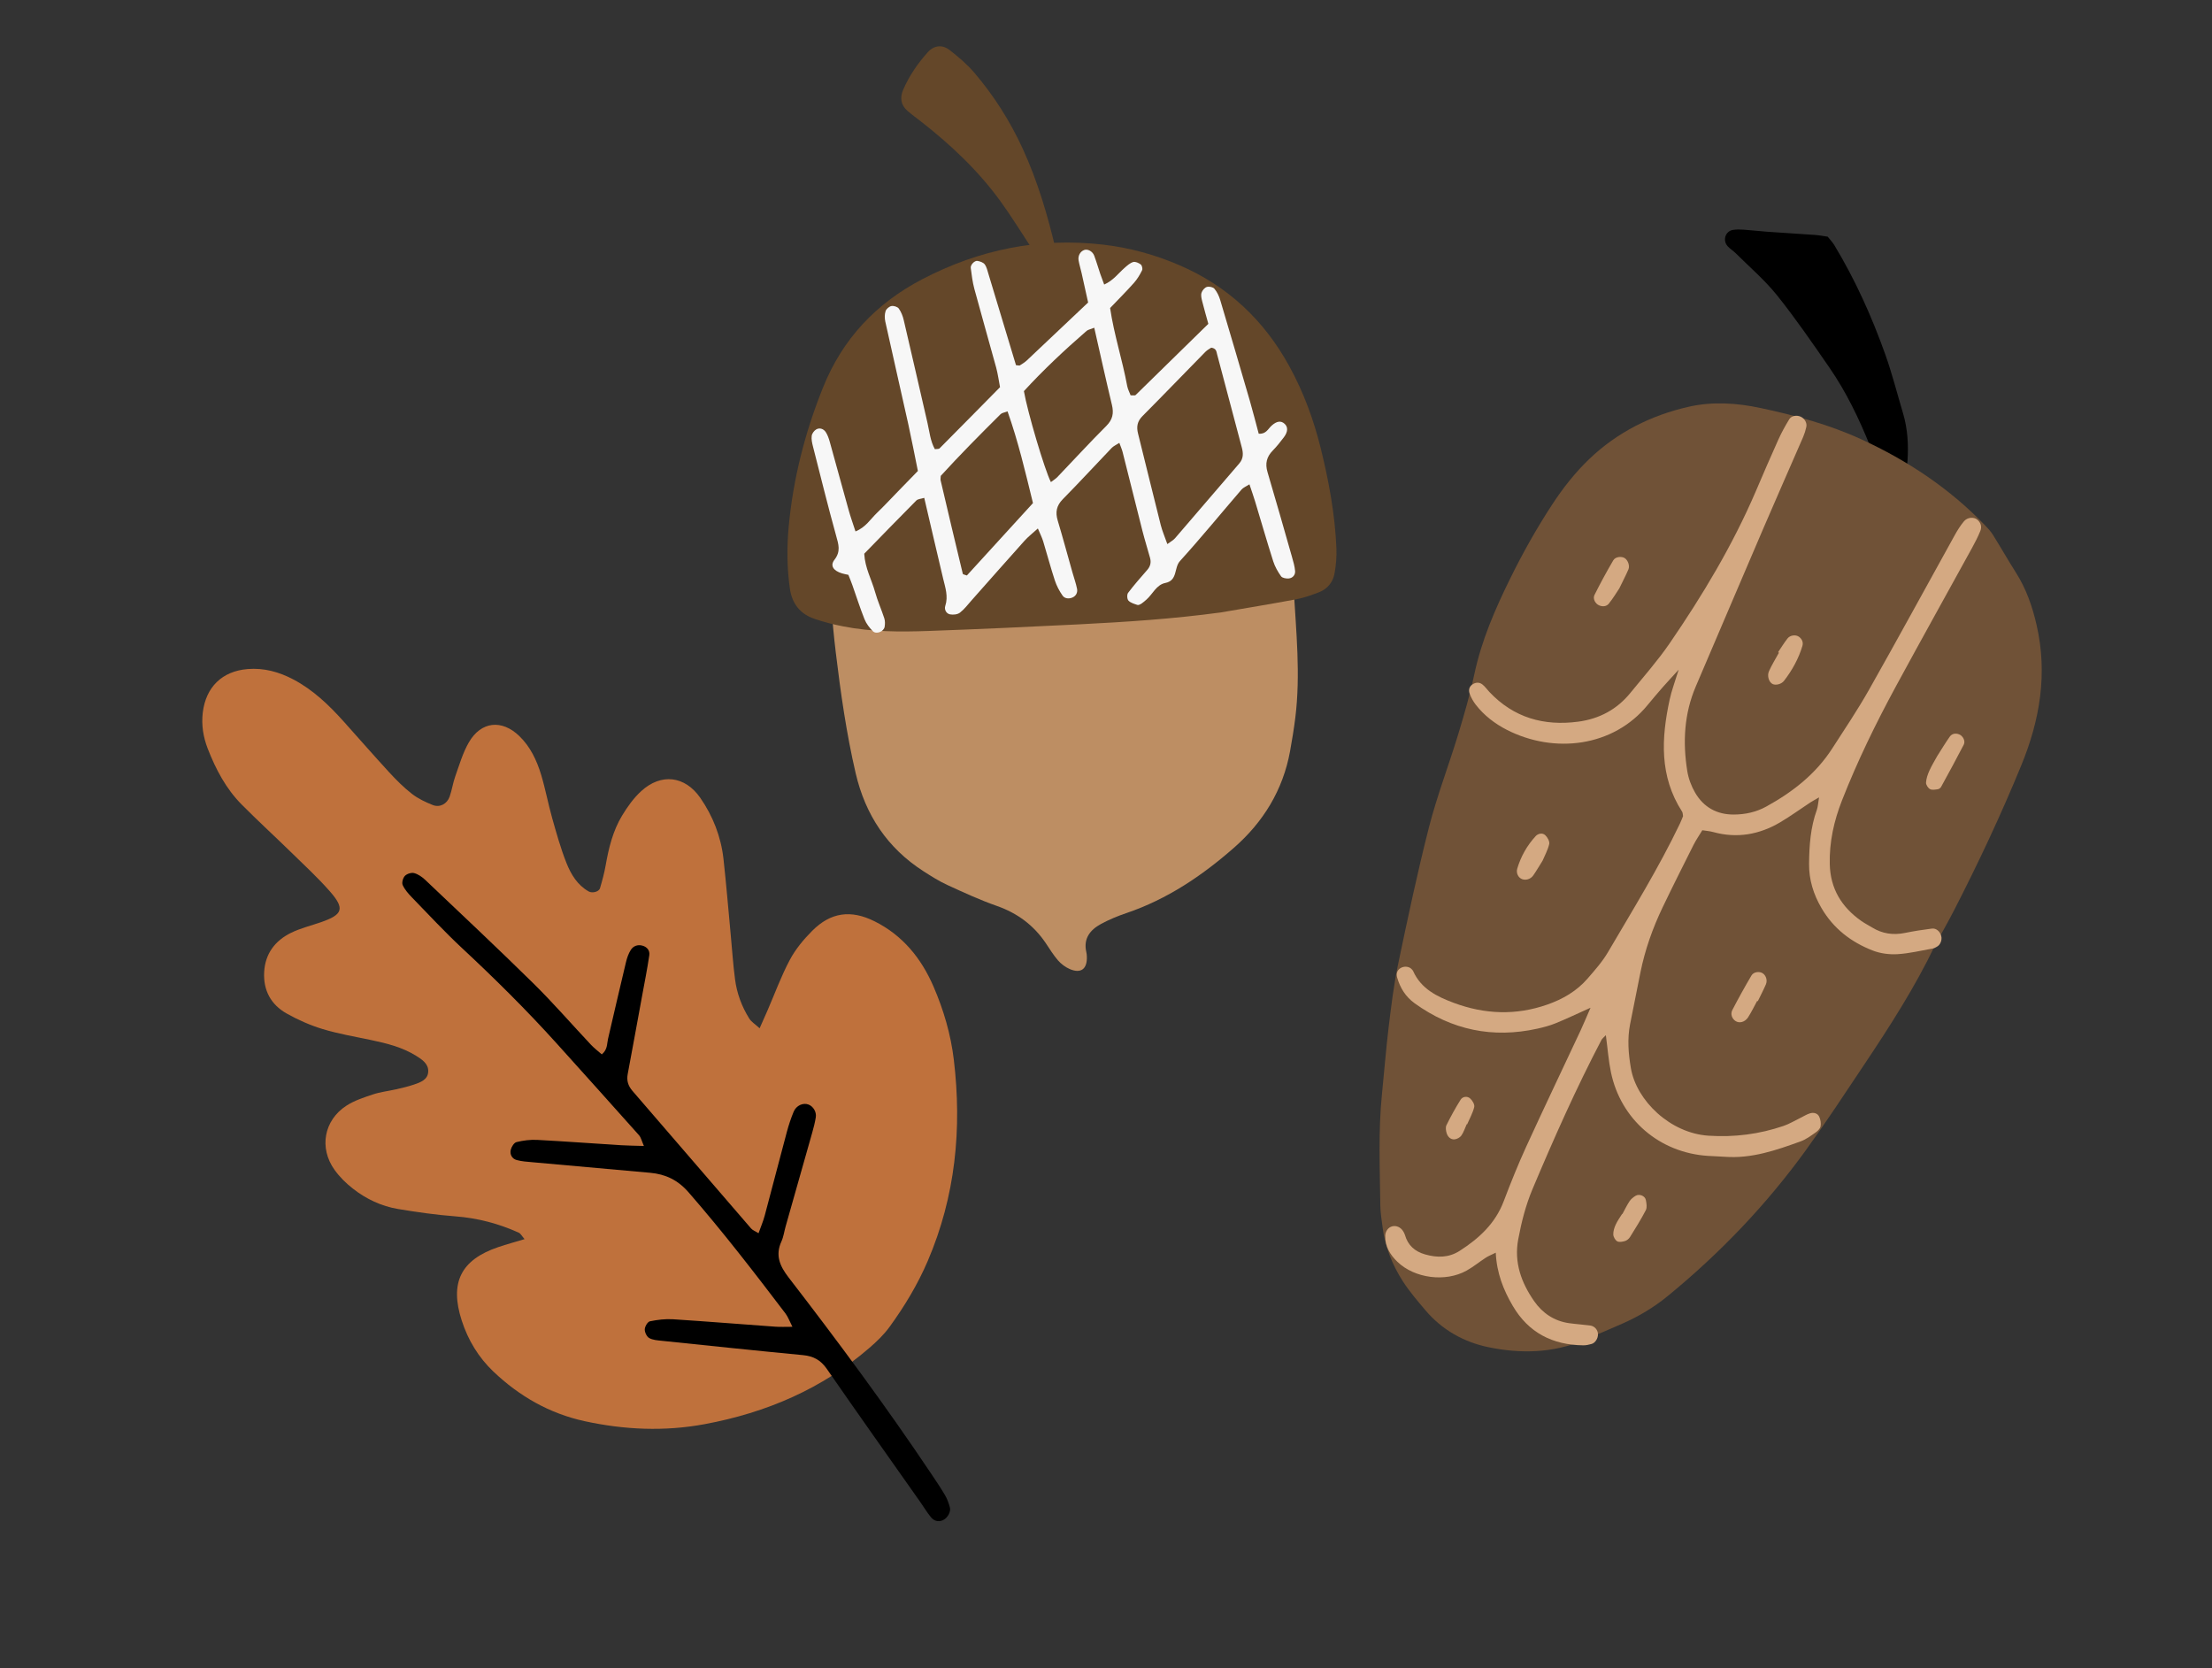 <svg width="244" height="184" viewBox="0 0 244 184" fill="none" xmlns="http://www.w3.org/2000/svg">
<rect x="0" y="0" width="244" height="184" fill="#333333" stroke="none"/>
<g class="leaf" clip-path="url(#clip0_712_10827)">
<path d="M83.794 113.412C84.143 112.618 84.412 112.029 84.671 111.432C85.477 109.572 86.173 107.652 87.124 105.87C87.748 104.697 88.642 103.619 89.587 102.673C91.635 100.613 93.866 100.315 96.481 101.623C99.569 103.165 101.615 105.685 102.963 108.791C104.085 111.376 104.88 114.093 105.213 116.88C106.125 124.506 105.395 131.943 102.341 139.074C101.229 141.669 99.785 144.068 98.131 146.342C97.512 147.195 96.731 147.951 95.931 148.642C90.68 153.195 84.518 155.817 77.742 157.079C73.301 157.905 68.88 157.707 64.48 156.75C60.592 155.899 57.279 153.995 54.417 151.273C52.775 149.705 51.632 147.812 50.934 145.657C49.577 141.467 50.837 138.945 54.982 137.545C55.885 137.237 56.811 136.991 57.864 136.674C57.578 136.348 57.442 136.064 57.218 135.96C54.998 134.954 52.681 134.348 50.231 134.16C48.114 134 46.004 133.697 43.905 133.349C42.067 133.04 40.389 132.248 38.924 131.1C38.173 130.512 37.466 129.816 36.912 129.044C35.175 126.633 35.72 123.573 38.207 121.957C39.081 121.39 40.122 121.05 41.125 120.715C41.946 120.441 42.825 120.344 43.674 120.152C44.331 120 44.998 119.851 45.635 119.634C46.368 119.387 47.207 119.094 47.237 118.183C47.269 117.325 46.55 116.852 45.878 116.438C44.369 115.505 42.685 115.084 40.975 114.723C39.178 114.344 37.357 114.035 35.601 113.507C34.226 113.09 32.88 112.494 31.623 111.788C29.884 110.809 29.027 109.229 29.14 107.2C29.257 105.168 30.356 103.744 32.116 102.882C33.15 102.377 34.297 102.1 35.393 101.72C37.83 100.877 38.066 100.224 36.37 98.294C35.032 96.773 33.531 95.393 32.082 93.975C30.283 92.218 28.425 90.52 26.655 88.733C24.925 86.989 23.798 84.843 22.915 82.574C22.42 81.299 22.202 79.966 22.369 78.584C22.711 75.775 24.511 74.022 27.32 73.795C29.11 73.649 30.771 74.107 32.344 74.933C34.522 76.078 36.264 77.748 37.889 79.556C39.571 81.427 41.221 83.326 42.926 85.178C43.711 86.031 44.54 86.862 45.45 87.568C46.124 88.091 46.934 88.472 47.733 88.791C48.502 89.1 49.308 88.681 49.597 87.872C49.854 87.147 49.958 86.366 50.215 85.641C50.669 84.374 51.046 83.043 51.712 81.891C53.058 79.556 55.351 79.321 57.281 81.181C58.501 82.361 59.204 83.855 59.685 85.435C60.162 87.006 60.459 88.633 60.904 90.215C61.377 91.89 61.845 93.572 62.484 95.184C62.981 96.432 63.686 97.621 64.942 98.327C65.33 98.542 66.064 98.375 66.186 97.963C66.433 97.132 66.659 96.293 66.81 95.442C67.148 93.522 67.608 91.636 68.62 89.96C69.213 88.981 69.907 88.004 70.75 87.242C72.931 85.26 75.555 85.569 77.243 87.996C78.64 90.01 79.525 92.27 79.803 94.715C80.112 97.503 80.341 100.303 80.603 103.093C80.758 104.731 80.865 106.371 81.078 108.002C81.279 109.552 81.815 111.012 82.647 112.34C82.879 112.713 83.301 112.965 83.794 113.418L83.794 113.412Z" fill="#BF713C"/>
<path d="M83.673 136.019C83.922 135.321 84.187 134.705 84.356 134.07C85.181 130.989 85.977 127.897 86.805 124.813C87.005 124.069 87.253 123.33 87.546 122.621C87.834 121.924 88.597 121.596 89.194 121.832C89.709 122.033 90.084 122.645 89.988 123.239C89.896 123.809 89.751 124.375 89.593 124.93C88.623 128.373 87.64 131.817 86.664 135.26C86.504 135.818 86.433 136.413 86.195 136.933C85.491 138.471 86.036 139.666 86.992 140.904C92.428 147.947 97.724 155.093 102.677 162.488C103.215 163.29 103.761 164.094 104.249 164.924C104.492 165.335 104.651 165.805 104.78 166.265C104.916 166.76 104.501 167.459 103.997 167.679C103.482 167.905 103.024 167.74 102.7 167.357C102.27 166.841 101.925 166.251 101.537 165.701C98.087 160.798 94.614 155.914 91.204 150.985C90.532 150.015 89.728 149.577 88.583 149.468C83.384 148.971 78.19 148.426 72.992 147.885C72.519 147.837 71.999 147.802 71.607 147.578C71.34 147.424 71.11 146.944 71.123 146.621C71.133 146.306 71.438 145.789 71.69 145.737C72.528 145.563 73.404 145.458 74.254 145.512C78.019 145.754 81.781 146.062 85.544 146.332C86.094 146.371 86.65 146.342 87.412 146.343C87.083 145.704 86.924 145.246 86.645 144.875C83.192 140.334 79.71 135.817 75.956 131.511C74.776 130.152 73.415 129.51 71.72 129.355C67.385 128.965 63.048 128.583 58.716 128.189C58.142 128.139 57.557 128.101 57.005 127.952C56.475 127.811 56.224 127.33 56.339 126.827C56.414 126.498 56.7 126.039 56.973 125.971C57.709 125.789 58.496 125.688 59.257 125.727C62.349 125.891 65.435 126.124 68.525 126.315C69.277 126.363 70.033 126.364 71.027 126.397C70.788 125.853 70.712 125.465 70.489 125.213C67.466 121.819 64.423 118.44 61.38 115.061C58.073 111.394 54.565 107.927 50.953 104.56C49.044 102.782 47.266 100.862 45.445 98.988C45.048 98.577 44.65 98.126 44.418 97.617C44.301 97.355 44.45 96.827 44.669 96.602C44.891 96.373 45.385 96.219 45.685 96.301C46.123 96.419 46.553 96.719 46.896 97.039C50.895 100.837 54.918 104.605 58.846 108.474C61.05 110.644 63.078 112.992 65.199 115.245C65.568 115.635 66.006 115.964 66.384 116.295C67.032 115.758 66.94 115.134 67.069 114.586C67.727 111.76 68.376 108.933 69.053 106.112C69.164 105.651 69.328 105.176 69.578 104.78C69.847 104.351 70.311 104.163 70.838 104.295C71.38 104.43 71.697 104.846 71.623 105.353C71.4 106.883 71.093 108.398 70.815 109.918C70.291 112.771 69.776 115.626 69.24 118.472C69.105 119.195 69.289 119.769 69.772 120.332C74.138 125.378 78.484 130.445 82.847 135.493C83.022 135.694 83.311 135.794 83.664 136.017L83.673 136.019Z" fill="black"/>
</g>
<g class="acorn" clip-path="url(#clip1_712_10827)">
<path d="M116.558 28.172C116.557 28.217 116.601 28.397 116.54 28.527C116.413 28.794 116.283 29.113 116.057 29.27C115.708 29.511 115.256 29.465 114.989 29.127C114.554 28.575 114.189 27.965 113.797 27.375C112.669 25.666 111.6 23.913 110.4 22.255C107.935 18.842 104.896 15.981 101.587 13.398C101.088 13.011 100.579 12.639 100.101 12.227C99.34 11.57 99.255 10.746 99.639 9.868C100.306 8.338 101.249 6.975 102.359 5.737C103.002 5.022 103.925 4.889 104.71 5.491C105.701 6.253 106.675 7.086 107.485 8.033C109.643 10.562 111.411 13.35 112.806 16.383C114.46 19.986 115.571 23.757 116.472 27.6C116.508 27.754 116.517 27.912 116.555 28.176L116.558 28.172Z" fill="#644729"/>
<path d="M103.838 59.821C109.966 59.153 114.996 58.775 120.054 58.707C124.47 58.646 128.89 58.509 133.307 58.454C134.962 58.433 136.616 58.529 138.27 58.618C139.813 58.703 140.87 59.4 141.553 60.894C142.15 62.207 142.616 63.498 142.7 64.94C142.975 69.665 143.467 74.386 142.887 79.121C142.733 80.373 142.526 81.619 142.302 82.861C141.518 87.148 139.353 90.667 136.115 93.505C132.593 96.595 128.749 99.185 124.258 100.708C123.293 101.034 122.334 101.429 121.437 101.917C120.246 102.566 119.486 103.523 119.829 105.014C119.865 105.168 119.882 105.328 119.887 105.483C119.946 106.873 119.241 107.421 117.996 106.882C117.513 106.672 117.047 106.321 116.7 105.922C116.186 105.33 115.776 104.646 115.333 103.991C113.999 102.032 112.216 100.714 109.964 99.923C108.108 99.272 106.309 98.444 104.519 97.621C103.59 97.195 102.715 96.641 101.855 96.088C97.874 93.523 95.459 89.885 94.386 85.282C93.365 80.89 92.732 76.438 92.193 71.969C91.975 70.169 91.806 68.359 91.693 66.547C91.647 65.77 91.738 64.969 91.879 64.202C92.065 63.215 92.631 62.473 93.618 62.126C94.213 61.916 94.798 61.662 95.412 61.535C98.577 60.874 101.751 60.246 103.838 59.824L103.838 59.821Z" fill="#BD8E63"/>
<path d="M134.581 67.561C129.407 68.26 124.206 68.604 119 68.865C113.483 69.144 107.961 69.396 102.441 69.593C99.287 69.706 96.122 69.704 93.004 69.087C91.922 68.874 90.844 68.605 89.807 68.243C88.255 67.71 87.368 66.571 87.132 64.936C86.803 62.658 86.79 60.369 86.999 58.086C87.491 52.784 88.803 47.668 90.785 42.738C92.933 37.397 96.613 33.465 101.74 30.793C108.021 27.519 114.625 26.177 121.657 26.979C124.575 27.311 127.389 28.086 130.088 29.247C135.436 31.546 139.439 35.317 142.231 40.411C143.797 43.27 144.913 46.308 145.689 49.454C146.58 53.06 147.257 56.715 147.414 60.438C147.453 61.375 147.377 62.333 147.207 63.256C147.028 64.239 146.409 64.981 145.453 65.341C144.643 65.644 143.816 65.947 142.972 66.103C140.18 66.624 137.373 67.085 134.572 67.566L134.581 67.561Z" fill="#644729"/>
<path d="M112.061 40.279C112.351 40.299 112.449 40.337 112.499 40.302C112.762 40.133 113.036 39.972 113.261 39.76C115.499 37.654 117.732 35.538 120.029 33.364C119.784 32.263 119.549 31.188 119.308 30.117C119.203 29.656 119.062 29.203 118.978 28.738C118.885 28.219 119.149 27.749 119.577 27.58C119.959 27.428 120.514 27.704 120.699 28.199C120.948 28.865 121.146 29.548 121.372 30.223C121.492 30.576 121.628 30.922 121.799 31.385C122.802 30.939 123.358 30.151 124.051 29.543C124.339 29.29 124.653 29.003 125.001 28.901C125.24 28.832 125.61 28.999 125.835 29.171C125.975 29.278 126.06 29.653 125.98 29.813C125.739 30.301 125.453 30.784 125.094 31.189C124.259 32.128 123.368 33.017 122.453 33.975C122.884 36.908 123.808 39.694 124.336 42.562C124.403 42.932 124.595 43.281 124.714 43.602C124.986 43.591 125.191 43.647 125.266 43.574C127.919 40.99 130.563 38.393 133.289 35.719C133.055 34.865 132.812 34.04 132.605 33.206C132.531 32.909 132.449 32.562 132.538 32.29C132.618 32.029 132.881 31.725 133.126 31.648C133.371 31.575 133.809 31.664 133.96 31.849C134.252 32.201 134.466 32.65 134.599 33.094C135.705 36.8 136.794 40.516 137.874 44.233C138.224 45.44 138.528 46.661 138.846 47.835C139.655 47.904 139.872 47.303 140.266 46.949C140.834 46.435 141.306 46.374 141.709 46.751C142.089 47.107 142.077 47.624 141.616 48.236C141.236 48.74 140.842 49.239 140.4 49.69C139.722 50.379 139.535 51.121 139.813 52.062C140.734 55.163 141.617 58.28 142.505 61.392C142.653 61.917 142.817 62.453 142.86 62.989C142.893 63.41 142.595 63.76 142.162 63.802C141.879 63.829 141.451 63.756 141.313 63.565C140.953 63.061 140.633 62.496 140.445 61.908C139.75 59.728 139.12 57.525 138.455 55.334C138.277 54.748 138.072 54.166 137.823 53.421C137.431 53.671 137.139 53.779 136.961 53.984C134.692 56.62 132.491 59.312 130.157 61.884C129.484 62.628 129.924 64.022 128.554 64.296C127.544 64.498 127.163 65.523 126.457 66.137C126.279 66.29 126.102 66.454 125.907 66.582C125.78 66.663 125.591 66.763 125.471 66.725C125.119 66.606 124.713 66.496 124.476 66.243C124.321 66.079 124.297 65.578 124.436 65.392C125.1 64.512 125.834 63.684 126.559 62.85C126.903 62.455 126.995 62.017 126.859 61.532C126.585 60.542 126.278 59.563 126.023 58.567C125.282 55.658 124.56 52.742 123.825 49.832C123.753 49.549 123.628 49.28 123.472 48.847C123.112 49.082 122.825 49.2 122.63 49.404C120.826 51.285 119.062 53.209 117.233 55.062C116.529 55.779 116.398 56.503 116.677 57.426C117.244 59.317 117.757 61.223 118.294 63.122C118.465 63.729 118.683 64.327 118.806 64.941C118.886 65.351 118.702 65.73 118.292 65.907C117.899 66.074 117.439 66.023 117.212 65.697C116.856 65.192 116.555 64.617 116.36 64.03C115.891 62.605 115.512 61.154 115.073 59.717C114.942 59.284 114.731 58.876 114.484 58.289C113.898 58.827 113.406 59.202 113.002 59.654C111.05 61.829 109.119 64.026 107.179 66.21C106.76 66.682 106.375 67.2 105.881 67.579C105.616 67.78 105.136 67.829 104.791 67.761C104.365 67.677 104.142 67.212 104.27 66.831C104.618 65.775 104.272 64.813 104.035 63.817C103.34 60.898 102.666 57.976 101.95 54.911C101.597 55.024 101.252 55.029 101.08 55.202C99.135 57.159 97.214 59.14 95.331 61.074C95.42 62.671 96.151 63.93 96.527 65.293C96.801 66.279 97.228 67.223 97.544 68.196C97.637 68.48 97.631 68.82 97.585 69.12C97.501 69.664 96.662 70.003 96.282 69.619C95.91 69.241 95.557 68.787 95.363 68.301C94.865 67.056 94.462 65.774 94.013 64.509C93.884 64.14 93.728 63.779 93.581 63.403C93.32 63.344 93.094 63.308 92.877 63.242C91.927 62.955 91.538 62.392 92.048 61.738C92.762 60.823 92.498 60.042 92.233 59.096C91.325 55.824 90.513 52.524 89.674 49.232C89.578 48.852 89.485 48.444 89.538 48.07C89.573 47.809 89.807 47.492 90.043 47.358C90.42 47.148 90.846 47.3 91.08 47.65C91.292 47.968 91.424 48.357 91.529 48.729C92.231 51.239 92.909 53.757 93.614 56.267C93.822 57.018 94.087 57.754 94.367 58.615C95.497 58.161 96.022 57.253 96.729 56.577C97.527 55.812 98.28 54.999 99.05 54.207C99.763 53.475 100.476 52.743 101.249 51.947C100.892 50.195 100.567 48.494 100.195 46.803C99.358 43.023 98.489 39.255 97.656 35.474C97.575 35.102 97.571 34.671 97.686 34.316C97.762 34.077 98.081 33.803 98.334 33.756C98.589 33.709 99.009 33.838 99.148 34.039C99.412 34.409 99.59 34.87 99.692 35.318C100.576 39.088 101.435 42.861 102.305 46.633C102.534 47.622 102.621 48.653 103.122 49.541C103.359 49.507 103.558 49.541 103.639 49.456C105.862 47.221 108.072 44.974 110.311 42.705C110.16 41.925 110.069 41.223 109.886 40.548C109.094 37.653 108.263 34.767 107.481 31.871C107.279 31.116 107.179 30.329 107.081 29.552C107.038 29.209 107.501 28.728 107.819 28.778C108.106 28.827 108.464 28.944 108.623 29.16C108.847 29.462 108.927 29.876 109.044 30.253C110.053 33.576 111.051 36.901 112.072 40.281L112.061 40.279ZM128.771 60.008C129.145 59.73 129.425 59.586 129.614 59.368C131.981 56.625 134.333 53.867 136.699 51.12C137.173 50.571 137.151 49.99 136.979 49.348C136.066 45.922 135.169 42.492 134.253 39.069C134.179 38.797 134.181 38.423 133.61 38.347C133.453 38.456 133.176 38.593 132.968 38.803C130.649 41.162 128.355 43.55 126.023 45.894C125.444 46.475 125.347 47.073 125.535 47.823C126.376 51.184 127.192 54.556 128.04 57.916C128.208 58.576 128.486 59.21 128.767 60.009L128.771 60.008ZM111.139 45.374C110.795 45.506 110.529 45.531 110.378 45.677C108.091 47.946 105.824 50.236 103.773 52.488C103.754 52.791 103.732 52.874 103.749 52.947C104.558 56.396 105.371 59.844 106.203 63.286C106.222 63.367 106.457 63.395 106.655 63.473C109.074 60.823 111.507 58.156 113.944 55.489C113.1 52.035 112.311 48.677 111.139 45.374ZM120.705 36.148C120.267 36.326 120.02 36.361 119.86 36.498C117.426 38.609 115.081 40.81 112.944 43.14C113.342 45.442 115.226 51.807 115.921 53.175C116.176 52.98 116.44 52.824 116.647 52.607C118.442 50.734 120.196 48.816 122.035 46.981C122.744 46.271 122.875 45.575 122.651 44.647C121.988 41.895 121.384 39.132 120.705 36.152L120.705 36.148Z" fill="#F7F7F7"/>
</g>
<g class="cone" clip-path="url(#clip2_712_10827)">
<path d="M201.604 26.098C201.87 26.438 202.147 26.719 202.345 27.049C204.649 30.862 206.464 34.9 207.956 39.079C208.712 41.198 209.263 43.389 209.909 45.548C210.429 47.282 210.534 49.057 210.409 50.844C210.381 51.226 210.315 51.613 210.195 51.975C209.925 52.778 208.861 52.99 208.308 52.317C207.52 51.363 206.765 50.389 206.29 49.214C205.07 46.18 203.654 43.23 201.786 40.529C199.927 37.841 198.075 35.138 196.035 32.59C194.682 30.9 193.003 29.467 191.459 27.928C191.184 27.655 190.839 27.448 190.578 27.164C189.985 26.515 190.317 25.491 191.164 25.358C191.544 25.299 191.936 25.307 192.323 25.332C193.178 25.391 194.03 25.494 194.883 25.556C196.667 25.684 198.453 25.787 200.239 25.916C200.699 25.95 201.158 26.041 201.609 26.104L201.604 26.098Z" fill="black"/>
<path d="M213.445 104.272C211.234 108.891 208.47 113.185 205.632 117.431C203.528 120.582 201.447 123.753 199.229 126.823C194.859 132.868 189.733 138.226 183.955 142.956C182.449 144.189 180.786 145.185 179.003 145.973C177.584 146.601 176.152 147.204 174.722 147.811C171.302 149.258 167.712 149.326 164.163 148.587C161.466 148.028 159.048 146.672 157.218 144.499C156.365 143.487 155.493 142.475 154.775 141.37C153.577 139.523 152.775 137.501 152.502 135.302C152.406 134.532 152.27 133.759 152.261 132.987C152.209 128.882 152.024 124.773 152.441 120.677C152.694 118.212 152.88 115.737 153.18 113.279C153.461 110.975 153.738 108.665 154.211 106.397C155.274 101.325 156.347 96.248 157.629 91.231C158.512 87.79 159.795 84.458 160.832 81.055C161.505 78.843 162.151 76.612 162.633 74.349C163.432 70.599 164.942 67.138 166.622 63.736C167.991 60.958 169.506 58.264 171.203 55.669C172.395 53.847 173.735 52.137 175.297 50.64C178.385 47.68 182.128 45.803 186.289 44.861C188.889 44.271 191.566 44.441 194.183 44.998C198.004 45.812 201.777 46.826 205.339 48.465C210.421 50.801 215.018 53.853 218.917 57.893C219.239 58.226 219.571 58.572 219.816 58.962C220.683 60.344 221.486 61.764 222.36 63.139C223.506 64.941 224.185 66.885 224.657 68.96C225.88 74.335 225.015 79.412 222.968 84.403C220.734 89.849 218.238 95.168 215.55 100.4C214.879 101.705 214.147 102.98 213.442 104.27L213.445 104.272Z" fill="#705237"/>
<path d="M175.467 111.142C173.84 111.87 172.73 112.405 171.592 112.866C170.947 113.128 170.263 113.308 169.579 113.46C164.661 114.546 160.15 113.621 156.043 110.658C155.046 109.937 154.443 108.962 154.115 107.813C154.008 107.438 154.08 107.046 154.464 106.794C154.872 106.529 155.45 106.578 155.741 106.92C155.79 106.977 155.85 107.037 155.881 107.107C156.751 109.068 158.524 109.927 160.365 110.613C163.768 111.882 167.209 112.015 170.667 110.807C172.397 110.203 173.918 109.317 175.112 107.944C175.923 107.01 176.758 106.069 177.378 105.011C180.117 100.341 182.97 95.729 185.312 90.834C185.445 90.556 185.55 90.266 185.654 90.018C185.616 89.821 185.627 89.644 185.548 89.521C183.027 85.611 183.257 81.413 184.175 77.163C184.385 76.186 184.747 75.243 185.168 73.866C184.386 74.725 183.879 75.264 183.39 75.821C182.831 76.462 182.28 77.111 181.74 77.767C177.955 82.391 171.453 83.168 166.224 80.503C164.895 79.826 163.712 78.916 162.787 77.727C162.507 77.364 162.27 76.944 162.115 76.516C161.984 76.15 162.033 75.75 162.418 75.491C162.779 75.246 163.175 75.233 163.505 75.482C163.807 75.712 164.029 76.047 164.296 76.327C166.979 79.164 170.295 80.1 174.083 79.599C176.431 79.287 178.365 78.245 179.849 76.419C181.311 74.62 182.859 72.874 184.169 70.965C187.809 65.661 191.113 60.155 193.661 54.227C194.483 52.307 195.306 50.387 196.166 48.483C196.515 47.712 196.926 46.967 197.368 46.243C197.612 45.846 198.2 45.763 198.626 45.958C199.063 46.159 199.349 46.636 199.25 47.093C199.168 47.468 199.053 47.84 198.903 48.193C197.456 51.528 195.98 54.855 194.546 58.196C192.041 64.025 189.564 69.865 187.065 75.697C185.774 78.713 185.606 81.854 186.12 85.051C186.253 85.872 186.566 86.715 186.987 87.433C187.92 89.031 189.379 89.852 191.258 89.841C192.525 89.836 193.729 89.571 194.844 88.955C197.736 87.361 200.285 85.377 202.096 82.573C203.48 80.429 204.907 78.305 206.163 76.087C209.361 70.428 212.47 64.715 215.621 59.03C215.918 58.494 216.25 57.965 216.639 57.499C217.02 57.043 217.728 56.995 218.113 57.32C218.514 57.658 218.63 58.114 218.442 58.572C218.179 59.215 217.858 59.837 217.525 60.445C214.729 65.531 211.899 70.601 209.132 75.703C206.918 79.786 204.88 83.958 203.184 88.286C202.298 90.546 201.78 92.862 201.837 95.309C201.9 98.012 203.135 100.046 205.315 101.578C205.695 101.847 206.119 102.059 206.517 102.304C207.64 102.991 208.831 103.161 210.117 102.902C211.105 102.702 212.105 102.543 213.109 102.42C213.58 102.361 213.994 102.74 214.129 103.218C214.254 103.672 214.042 104.216 213.651 104.423C213.516 104.494 213.377 104.586 213.228 104.611C211.927 104.842 210.63 105.163 209.315 105.242C208.41 105.297 207.419 105.171 206.575 104.84C204.191 103.914 202.237 102.414 200.919 100.151C200.03 98.627 199.539 97.03 199.553 95.278C199.573 93.254 199.713 91.251 200.409 89.33C200.531 88.993 200.542 88.613 200.655 87.949C200.151 88.243 199.906 88.368 199.682 88.516C198.581 89.239 197.515 90.019 196.382 90.689C194.081 92.049 191.614 92.502 188.973 91.771C188.605 91.669 188.218 91.644 187.779 91.573C187.442 92.133 187.087 92.641 186.812 93.185C185.665 95.466 184.518 97.748 183.412 100.051C182.304 102.361 181.451 104.765 180.946 107.283C180.563 109.18 180.182 111.075 179.81 112.975C179.494 114.596 179.622 116.2 179.901 117.826C180.517 121.407 184.246 124.996 188.473 125.265C191.344 125.45 194.061 125.096 196.735 124.188C197.389 123.965 197.993 123.593 198.617 123.29C198.963 123.123 199.293 122.907 199.657 122.797C200.055 122.675 200.49 122.783 200.671 123.164C200.823 123.484 200.886 123.904 200.818 124.248C200.764 124.509 200.483 124.768 200.236 124.938C199.728 125.29 199.214 125.673 198.641 125.883C195.934 126.864 193.218 127.814 190.251 127.589C189.629 127.542 189.005 127.534 188.382 127.49C183.045 127.137 178.785 123.483 177.697 118.262C177.434 116.988 177.34 115.681 177.137 114.177C176.894 114.438 176.734 114.548 176.653 114.703C173.85 120.055 171.4 125.571 169.055 131.135C168.301 132.922 167.824 134.795 167.47 136.704C166.997 139.247 167.811 141.478 169.227 143.512C170.141 144.829 171.439 145.711 173.085 145.943C173.855 146.05 174.634 146.099 175.404 146.199C175.897 146.263 176.252 146.678 176.268 147.149C176.283 147.615 175.974 148.122 175.557 148.237C175.261 148.32 174.949 148.39 174.643 148.386C171.265 148.348 168.605 146.997 166.871 144.037C165.837 142.277 165.095 140.406 164.994 138.167C164.524 138.399 164.186 138.531 163.893 138.721C163.177 139.185 162.514 139.735 161.773 140.146C159.439 141.446 156.041 141 154.146 139.174C153.337 138.392 152.775 137.481 152.801 136.305C152.813 135.811 153.122 135.381 153.568 135.262C154.01 135.145 154.503 135.357 154.766 135.784C154.848 135.917 154.931 136.054 154.972 136.198C155.294 137.355 156.072 138.04 157.211 138.361C158.542 138.738 159.811 138.737 161.023 137.958C163.155 136.589 164.94 134.946 165.867 132.503C166.634 130.48 167.444 128.464 168.342 126.498C170.307 122.206 172.344 117.946 174.345 113.673C174.663 112.992 174.947 112.297 175.454 111.138L175.467 111.142Z" fill="#D4A982"/>
<path d="M196.137 71.933C196.48 71.425 196.801 70.902 197.176 70.421C197.469 70.047 198.087 69.98 198.432 70.23C198.788 70.482 198.933 70.858 198.819 71.243C198.398 72.654 197.69 73.927 196.793 75.089C196.499 75.471 195.883 75.611 195.54 75.45C195.138 75.26 194.889 74.56 195.137 74.016C195.453 73.318 195.861 72.663 196.229 71.99C196.196 71.973 196.166 71.956 196.135 71.936L196.137 71.933Z" fill="#D4A982"/>
<path d="M213.719 83.346C214.151 82.669 214.585 81.945 215.069 81.259C215.309 80.917 215.701 80.841 216.1 80.994C216.523 81.157 216.829 81.725 216.616 82.136C215.811 83.699 214.963 85.243 214.118 86.789C214.052 86.909 213.891 87.035 213.759 87.05C213.471 87.091 213.117 87.161 212.893 87.035C212.67 86.913 212.441 86.551 212.456 86.311C212.483 85.868 212.641 85.416 212.825 85.002C213.076 84.444 213.402 83.92 213.718 83.341L213.719 83.346Z" fill="#D4A982"/>
<path d="M178.609 64.916C178.336 65.324 177.941 65.99 177.462 66.583C177.218 66.889 176.795 66.944 176.396 66.771C175.981 66.594 175.67 66.05 175.884 65.621C176.533 64.323 177.227 63.046 177.961 61.795C178.195 61.396 178.867 61.336 179.219 61.559C179.562 61.778 179.802 62.389 179.63 62.795C179.36 63.43 179.036 64.043 178.612 64.918L178.609 64.916Z" fill="#D4A982"/>
<path d="M178.965 133.898C179.224 133.425 179.455 132.933 179.753 132.486C179.915 132.246 180.17 132.042 180.422 131.89C180.832 131.648 181.462 131.897 181.55 132.358C181.621 132.721 181.701 133.173 181.551 133.469C181.022 134.493 180.406 135.472 179.796 136.452C179.68 136.637 179.467 136.814 179.263 136.878C178.987 136.96 178.615 137.035 178.395 136.915C178.173 136.793 177.97 136.431 177.959 136.169C177.945 135.806 178.067 135.415 178.222 135.076C178.412 134.657 178.692 134.279 178.934 133.885C178.946 133.892 178.955 133.897 178.967 133.903L178.965 133.898Z" fill="#D4A982"/>
<path d="M170.16 94.927C169.779 95.532 169.473 96.07 169.118 96.571C168.824 96.983 168.292 97.123 167.884 96.961C167.474 96.802 167.217 96.291 167.365 95.803C167.767 94.454 168.447 93.254 169.397 92.22C169.663 91.93 170.147 91.828 170.455 92.119C170.702 92.349 170.957 92.813 170.89 93.097C170.736 93.761 170.391 94.378 170.158 94.93L170.16 94.927Z" fill="#D4A982"/>
<path d="M193.829 110.396C193.498 111.002 193.2 111.625 192.829 112.204C192.479 112.746 191.861 112.896 191.439 112.616C191.058 112.362 190.853 111.857 191.09 111.402C191.76 110.113 192.464 108.841 193.201 107.591C193.439 107.183 194.082 107.115 194.437 107.347C194.802 107.588 194.985 108.12 194.792 108.572C194.519 109.205 194.197 109.815 193.896 110.436C193.875 110.425 193.851 110.412 193.83 110.401L193.829 110.396Z" fill="#D4A982"/>
<path d="M161.789 123.998C161.597 124.42 161.458 124.878 161.197 125.251C161.045 125.465 160.71 125.648 160.44 125.669C160.016 125.704 159.705 125.385 159.582 125.005C159.493 124.723 159.434 124.344 159.554 124.104C160.029 123.143 160.548 122.194 161.122 121.286C161.342 120.941 161.844 120.875 162.155 121.145C162.412 121.365 162.685 121.824 162.62 122.098C162.461 122.763 162.108 123.379 161.834 124.015C161.822 124.009 161.807 124 161.794 123.997L161.789 123.998Z" fill="#D4A982"/>
</g>
<defs>
<clipPath id="clip0_712_10827">
<rect width="65.517" height="121.633" fill="white" transform="translate(0 101.223) rotate(-47.394)"/>
</clipPath>
<clipPath id="clip1_712_10827">
<rect width="60.532" height="103.128" fill="white" transform="translate(79 8.656) rotate(-8.222)"/>
</clipPath>
<clipPath id="clip2_712_10827">
<rect width="61" height="126" fill="white" transform="translate(190.453 20) rotate(28.671)"/>
</clipPath>
</defs>
</svg>
